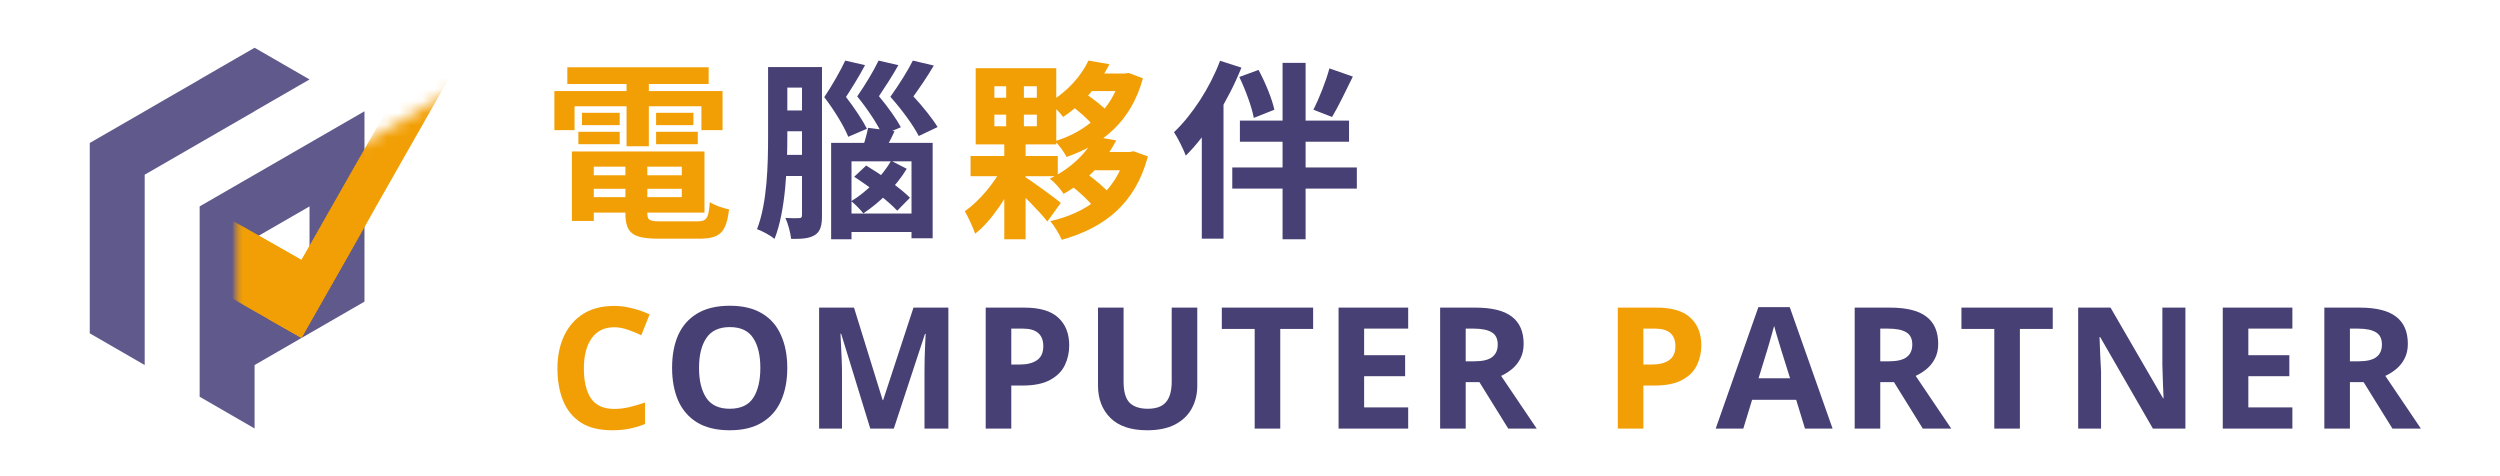 <svg width="210" height="40" viewBox="0 0 210 40" fill="none" xmlns="http://www.w3.org/2000/svg">
<g clip-path="url(#clip0_1312_4111)">
<path d="M48.983 14.721H58.071V15.857H48.983V14.721ZM48.999 12.721H59.175V17.857H48.999V16.561H57.271V14.001H48.999V12.721ZM52.535 13.425H54.375V17.905C54.375 18.497 54.551 18.593 55.527 18.593C55.975 18.593 57.991 18.593 58.567 18.593C59.367 18.593 59.527 18.337 59.623 16.977C60.023 17.249 60.743 17.489 61.239 17.585C61.015 19.537 60.471 20.049 58.727 20.049C58.215 20.049 55.831 20.049 55.351 20.049C53.143 20.049 52.535 19.585 52.535 17.905V13.425ZM48.039 12.721H49.879V18.561H48.039V12.721ZM47.655 5.649H59.527V7.057H47.655V5.649ZM48.887 9.473H52.055V10.513H48.887V9.473ZM48.583 11.073H52.055V12.113H48.583V11.073ZM55.111 11.073H58.615V12.113H55.111V11.073ZM55.111 9.473H58.247V10.513H55.111V9.473ZM52.631 6.209H54.503V12.289H52.631V6.209ZM46.567 7.649H60.695V10.929H58.919V8.929H48.263V10.929H46.567V7.649ZM81.527 13.105H88.855V14.801H81.527V13.105ZM84.231 13.969L85.495 14.609C84.679 16.401 83.335 18.529 81.911 19.633C81.735 19.089 81.335 18.257 81.047 17.745C82.279 16.881 83.607 15.281 84.231 13.969ZM85.943 14.769C86.583 15.137 88.631 16.641 89.111 17.041L87.975 18.609C87.351 17.793 85.863 16.305 85.063 15.585L85.943 14.769ZM91.431 5.089L93.191 5.393C92.359 7.041 91.159 8.577 89.303 9.825C89.031 9.441 88.471 8.881 88.071 8.641C89.751 7.649 90.855 6.305 91.431 5.089ZM91.719 6.177H94.615V7.649H90.679L91.719 6.177ZM94.135 6.177H94.471L94.807 6.129L96.007 6.577C95.015 10.193 92.663 12.113 89.591 13.185C89.383 12.769 88.951 12.177 88.615 11.857C91.239 11.073 93.383 9.217 94.135 6.465V6.177ZM89.895 8.801L91.175 7.873C91.847 8.305 92.727 8.993 93.159 9.489L91.799 10.513C91.415 10.033 90.583 9.297 89.895 8.801ZM91.975 11.473L93.767 11.793C92.855 13.537 91.479 15.073 89.335 16.289C89.095 15.873 88.551 15.281 88.183 15.009C90.119 14.065 91.351 12.721 91.975 11.473ZM91.783 12.769H94.967V14.305H90.679L91.783 12.769ZM94.535 12.769H94.887L95.223 12.705L96.423 13.137C95.367 17.137 92.759 19.137 89.191 20.145C88.983 19.665 88.551 18.945 88.215 18.577C91.351 17.873 93.735 16.065 94.535 13.041V12.769ZM89.943 15.569L91.271 14.577C91.991 15.089 92.887 15.841 93.335 16.401L91.927 17.473C91.543 16.929 90.663 16.113 89.943 15.569ZM83.527 9.633V10.609H87.095V9.633H83.527ZM83.527 7.249V8.209H87.095V7.249H83.527ZM81.959 5.729H88.727V12.129H81.959V5.729ZM84.519 6.417H86.007V11.281H86.151V20.097H84.359V11.281H84.519V6.417Z" fill="#F29F05"/>
<path d="M70.999 5.089L72.663 5.473C72.183 6.385 71.591 7.329 71.063 8.145C71.767 9.057 72.471 10.113 72.823 10.817L71.255 11.489C70.887 10.593 70.119 9.313 69.239 8.161C69.911 7.153 70.615 5.921 70.999 5.089ZM73.799 5.089L75.463 5.473C74.967 6.369 74.359 7.281 73.831 8.081C74.567 8.961 75.303 9.985 75.671 10.689L74.135 11.345C73.735 10.481 72.935 9.233 72.007 8.097C72.695 7.105 73.415 5.905 73.799 5.089ZM76.679 5.089L78.439 5.505C77.911 6.417 77.287 7.313 76.727 8.097C77.527 8.961 78.343 9.985 78.759 10.673L77.175 11.425C76.727 10.545 75.815 9.281 74.791 8.129C75.511 7.121 76.279 5.905 76.679 5.089ZM69.815 12.001H78.343V20.017H76.567V13.553H71.527V20.097H69.815V12.001ZM70.583 17.937H77.367V19.489H70.583V17.937ZM72.919 10.737L75.143 11.025C74.759 11.857 74.327 12.625 74.007 13.153L72.311 12.817C72.551 12.193 72.807 11.345 72.919 10.737ZM74.855 13.505L76.167 14.177C75.287 15.633 73.911 17.009 72.519 17.921C72.279 17.617 71.831 17.153 71.511 16.897C72.855 16.081 74.135 14.753 74.855 13.505ZM71.751 14.849L72.759 13.905C74.007 14.657 75.639 15.809 76.439 16.609L75.367 17.697C74.615 16.881 73.015 15.665 71.751 14.849ZM65.335 5.633H68.535V7.361H65.335V5.633ZM65.223 9.281H68.151V11.025H65.223V9.281ZM65.223 13.009H68.167V14.785H65.223V13.009ZM64.519 5.633H66.135V11.441C66.135 13.969 66.007 17.681 65.063 20.065C64.743 19.793 64.007 19.393 63.591 19.249C64.455 17.025 64.519 13.793 64.519 11.441V5.633ZM67.367 5.633H69.047V18.097C69.047 18.897 68.935 19.425 68.471 19.729C67.991 20.033 67.383 20.081 66.455 20.065C66.407 19.601 66.199 18.785 65.975 18.305C66.455 18.337 66.967 18.337 67.127 18.321C67.303 18.321 67.367 18.257 67.367 18.049V5.633ZM107.735 5.281H109.671V20.097H107.735V5.281ZM104.151 10.129H113.319V11.905H104.151V10.129ZM103.511 14.065H113.975V15.841H103.511V14.065ZM104.103 6.465L105.719 5.873C106.279 6.913 106.855 8.305 107.047 9.217L105.319 9.905C105.159 9.009 104.631 7.569 104.103 6.465ZM111.671 5.745L113.639 6.433C113.047 7.649 112.407 8.961 111.895 9.825L110.327 9.217C110.807 8.273 111.383 6.817 111.671 5.745ZM102.487 5.105L104.279 5.681C103.191 8.401 101.431 11.265 99.607 13.073C99.447 12.625 98.935 11.569 98.615 11.105C100.135 9.665 101.623 7.393 102.487 5.105ZM100.951 9.537L102.759 7.713L102.775 7.729V20.049H100.951V9.537Z" fill="#464074"/>
<path d="M51.593 27.49C50.767 27.49 50.136 27.799 49.7 28.415C49.263 29.032 49.045 29.876 49.045 30.948C49.045 32.03 49.245 32.869 49.643 33.467C50.051 34.055 50.701 34.349 51.593 34.349C52 34.349 52.413 34.302 52.831 34.207C53.248 34.112 53.699 33.979 54.182 33.809V35.616C53.736 35.796 53.295 35.929 52.859 36.014C52.422 36.1 51.934 36.142 51.393 36.142C50.34 36.142 49.477 35.929 48.803 35.502C48.13 35.066 47.632 34.458 47.309 33.681C46.987 32.893 46.825 31.978 46.825 30.934C46.825 29.91 47.01 29.003 47.38 28.216C47.75 27.429 48.286 26.812 48.988 26.366C49.7 25.92 50.568 25.697 51.593 25.697C52.095 25.697 52.598 25.764 53.101 25.897C53.613 26.02 54.102 26.191 54.567 26.409L53.869 28.159C53.49 27.979 53.106 27.822 52.717 27.69C52.337 27.557 51.962 27.49 51.593 27.49ZM139.139 25.84C140.448 25.84 141.402 26.124 141.999 26.694C142.606 27.253 142.91 28.026 142.91 29.013C142.91 29.611 142.787 30.166 142.54 30.678C142.293 31.19 141.881 31.603 141.302 31.916C140.733 32.229 139.955 32.386 138.968 32.386H138.043V36H135.895V25.84H139.139ZM139.025 27.604H138.043V30.621H138.755C139.362 30.621 139.841 30.502 140.192 30.265C140.553 30.019 140.733 29.625 140.733 29.084C140.733 28.098 140.164 27.604 139.025 27.604Z" fill="#F29F05"/>
<path d="M66.132 30.906C66.132 31.959 65.956 32.879 65.605 33.666C65.264 34.444 64.732 35.051 64.011 35.488C63.3 35.924 62.394 36.142 61.293 36.142C60.193 36.142 59.282 35.924 58.561 35.488C57.85 35.051 57.319 34.439 56.967 33.652C56.626 32.865 56.455 31.944 56.455 30.891C56.455 29.838 56.626 28.923 56.967 28.145C57.319 27.367 57.85 26.765 58.561 26.338C59.282 25.901 60.198 25.683 61.308 25.683C62.408 25.683 63.314 25.901 64.026 26.338C64.737 26.765 65.264 27.372 65.605 28.159C65.956 28.937 66.132 29.853 66.132 30.906ZM58.718 30.906C58.718 31.968 58.922 32.808 59.33 33.424C59.738 34.032 60.392 34.335 61.293 34.335C62.214 34.335 62.873 34.032 63.271 33.424C63.67 32.808 63.869 31.968 63.869 30.906C63.869 29.843 63.67 29.008 63.271 28.401C62.873 27.785 62.218 27.476 61.308 27.476C60.397 27.476 59.738 27.785 59.33 28.401C58.922 29.008 58.718 29.843 58.718 30.906ZM73.103 36L70.655 28.031H70.599C70.608 28.221 70.622 28.505 70.641 28.885C70.66 29.264 70.679 29.672 70.698 30.109C70.717 30.545 70.727 30.934 70.727 31.276V36H68.805V25.84H71.737L74.142 33.609H74.184L76.732 25.84H79.663V36H77.657V31.19C77.657 30.868 77.661 30.498 77.671 30.08C77.69 29.663 77.704 29.269 77.714 28.899C77.733 28.52 77.747 28.235 77.756 28.045H77.699L75.081 36H73.103ZM86.043 25.84C87.353 25.84 88.306 26.124 88.904 26.694C89.511 27.253 89.814 28.026 89.814 29.013C89.814 29.611 89.691 30.166 89.444 30.678C89.198 31.19 88.785 31.603 88.206 31.916C87.637 32.229 86.859 32.386 85.873 32.386H84.948V36H82.799V25.84H86.043ZM85.93 27.604H84.948V30.621H85.659C86.266 30.621 86.745 30.502 87.096 30.265C87.457 30.019 87.637 29.625 87.637 29.084C87.637 28.098 87.068 27.604 85.93 27.604ZM100.571 25.84V32.414C100.571 33.116 100.415 33.752 100.102 34.321C99.798 34.881 99.333 35.326 98.707 35.658C98.081 35.981 97.298 36.142 96.359 36.142C95.012 36.142 93.987 35.801 93.285 35.118C92.584 34.425 92.232 33.514 92.232 32.386V25.84H94.381V32.058C94.381 32.903 94.552 33.495 94.894 33.837C95.235 34.169 95.743 34.335 96.416 34.335C97.118 34.335 97.626 34.15 97.939 33.78C98.261 33.41 98.423 32.831 98.423 32.044V25.84H100.571ZM107.542 36H105.393V27.633H102.633V25.84H110.303V27.633H107.542V36ZM118.287 36H112.439V25.84H118.287V27.604H114.587V29.838H118.031V31.603H114.587V34.221H118.287V36ZM123.931 25.84C125.316 25.84 126.335 26.091 126.99 26.594C127.654 27.097 127.986 27.86 127.986 28.885C127.986 29.35 127.896 29.758 127.716 30.109C127.545 30.45 127.313 30.744 127.019 30.991C126.734 31.228 126.426 31.423 126.094 31.574L129.082 36H126.691L124.272 32.101H123.119V36H120.971V25.84H123.931ZM123.774 27.604H123.119V30.351H123.817C124.528 30.351 125.036 30.232 125.339 29.995C125.652 29.758 125.809 29.407 125.809 28.942C125.809 28.458 125.643 28.116 125.311 27.917C124.979 27.709 124.467 27.604 123.774 27.604ZM151.618 36L150.878 33.581H147.178L146.438 36H144.119L147.705 25.797H150.337L153.937 36H151.618ZM150.366 31.774L149.626 29.411C149.578 29.25 149.517 29.046 149.441 28.799C149.365 28.553 149.289 28.302 149.213 28.045C149.137 27.789 149.075 27.566 149.028 27.377C148.981 27.566 148.914 27.803 148.829 28.088C148.753 28.363 148.677 28.629 148.601 28.885C148.535 29.132 148.483 29.307 148.445 29.411L147.719 31.774H150.366ZM158.753 25.84C160.138 25.84 161.158 26.091 161.813 26.594C162.477 27.097 162.809 27.86 162.809 28.885C162.809 29.35 162.719 29.758 162.539 30.109C162.368 30.45 162.135 30.744 161.841 30.991C161.557 31.228 161.248 31.423 160.916 31.574L163.905 36H161.514L159.095 32.101H157.942V36H155.793V25.84H158.753ZM158.597 27.604H157.942V30.351H158.639C159.351 30.351 159.859 30.232 160.162 29.995C160.475 29.758 160.632 29.407 160.632 28.942C160.632 28.458 160.466 28.116 160.134 27.917C159.802 27.709 159.289 27.604 158.597 27.604ZM169.67 36H167.521V27.633H164.761V25.84H172.431V27.633H169.67V36ZM183.574 36H180.842L176.417 28.316H176.36C176.379 28.799 176.398 29.283 176.417 29.767C176.445 30.251 176.469 30.735 176.488 31.219V36H174.567V25.84H177.285L181.696 33.453H181.739C181.72 32.988 181.701 32.523 181.682 32.058C181.663 31.593 181.649 31.124 181.639 30.649V25.84H183.574V36ZM192.56 36H186.712V25.84H192.56V27.604H188.861V29.838H192.304V31.603H188.861V34.221H192.56V36ZM198.204 25.84C199.589 25.84 200.609 26.091 201.263 26.594C201.927 27.097 202.259 27.86 202.259 28.885C202.259 29.35 202.169 29.758 201.989 30.109C201.818 30.45 201.586 30.744 201.292 30.991C201.007 31.228 200.699 31.423 200.367 31.574L203.355 36H200.964L198.545 32.101H197.393V36H195.244V25.84H198.204ZM198.047 27.604H197.393V30.351H198.09C198.801 30.351 199.309 30.232 199.612 29.995C199.926 29.758 200.082 29.407 200.082 28.942C200.082 28.458 199.916 28.116 199.584 27.917C199.252 27.709 198.74 27.604 198.047 27.604Z" fill="#464074"/>
<g clip-path="url(#clip1_1312_4111)">
<path d="M30.616 9.347L26 12.01L22.837 13.837L21.385 14.674L16.77 17.337V17.347V22.664V27.991V28.001V33.327L21.385 35.991V30.664L26 28.001L30.616 25.337V20.001V14.674V9.347ZM26 17.337V22.664L21.385 25.337V20.001L26 17.337Z" fill="#605A8C"/>
<path d="M21.385 4.01L16.77 6.674V6.683L13.847 8.366L12.154 9.347L7.539 12.01V17.337V17.347V22.674V27.991V28.001L12.154 30.664V25.327V20.001V14.674L16.77 12.01L21.385 9.347V9.337L26.001 6.674L21.385 4.01Z" fill="#605A8C"/>
<mask id="mask0_1312_4111" style="mask-type:alpha" maskUnits="userSpaceOnUse" x="20" y="11" width="11" height="23">
<rect width="12.308" height="15.385" transform="matrix(0.859 -0.511 0 1 20.043 18.278)" fill="#D9D9D9"/>
</mask>
<g mask="url(#mask0_1312_4111)">
<rect x="35.425" y="4.104" width="3.227" height="26.1" transform="rotate(29.625 35.425 4.104)" fill="#F29F05"/>
<rect x="28.039" y="23.402" width="5.674" height="9.68" transform="rotate(119.625 28.039 23.402)" fill="#F29F05"/>
</g>
<mask id="mask1_1312_4111" style="mask-type:alpha" maskUnits="userSpaceOnUse" x="20" y="7" width="19" height="27">
<rect width="21.355" height="15.385" transform="matrix(0.859 -0.511 0 1 20.043 18.247)" fill="#D9D9D9"/>
</mask>
<g mask="url(#mask1_1312_4111)">
<path d="M35.425 4.073L38.23 5.668L25.328 28.356L22.523 26.761L35.425 4.073Z" fill="#F29F05"/>
<path d="M28.039 23.371L25.234 28.303L16.82 23.518L19.625 18.586L28.039 23.371Z" fill="#F29F05"/>
</g>
</g>
</g>
<defs>
<clipPath id="clip0_1312_4111">
<rect width="210" height="40" fill="white"/>
</clipPath>
<clipPath id="clip1_1312_4111">
<rect width="40" height="40" fill="white" transform="translate(-0.249)"/>
</clipPath>
</defs>
</svg>

